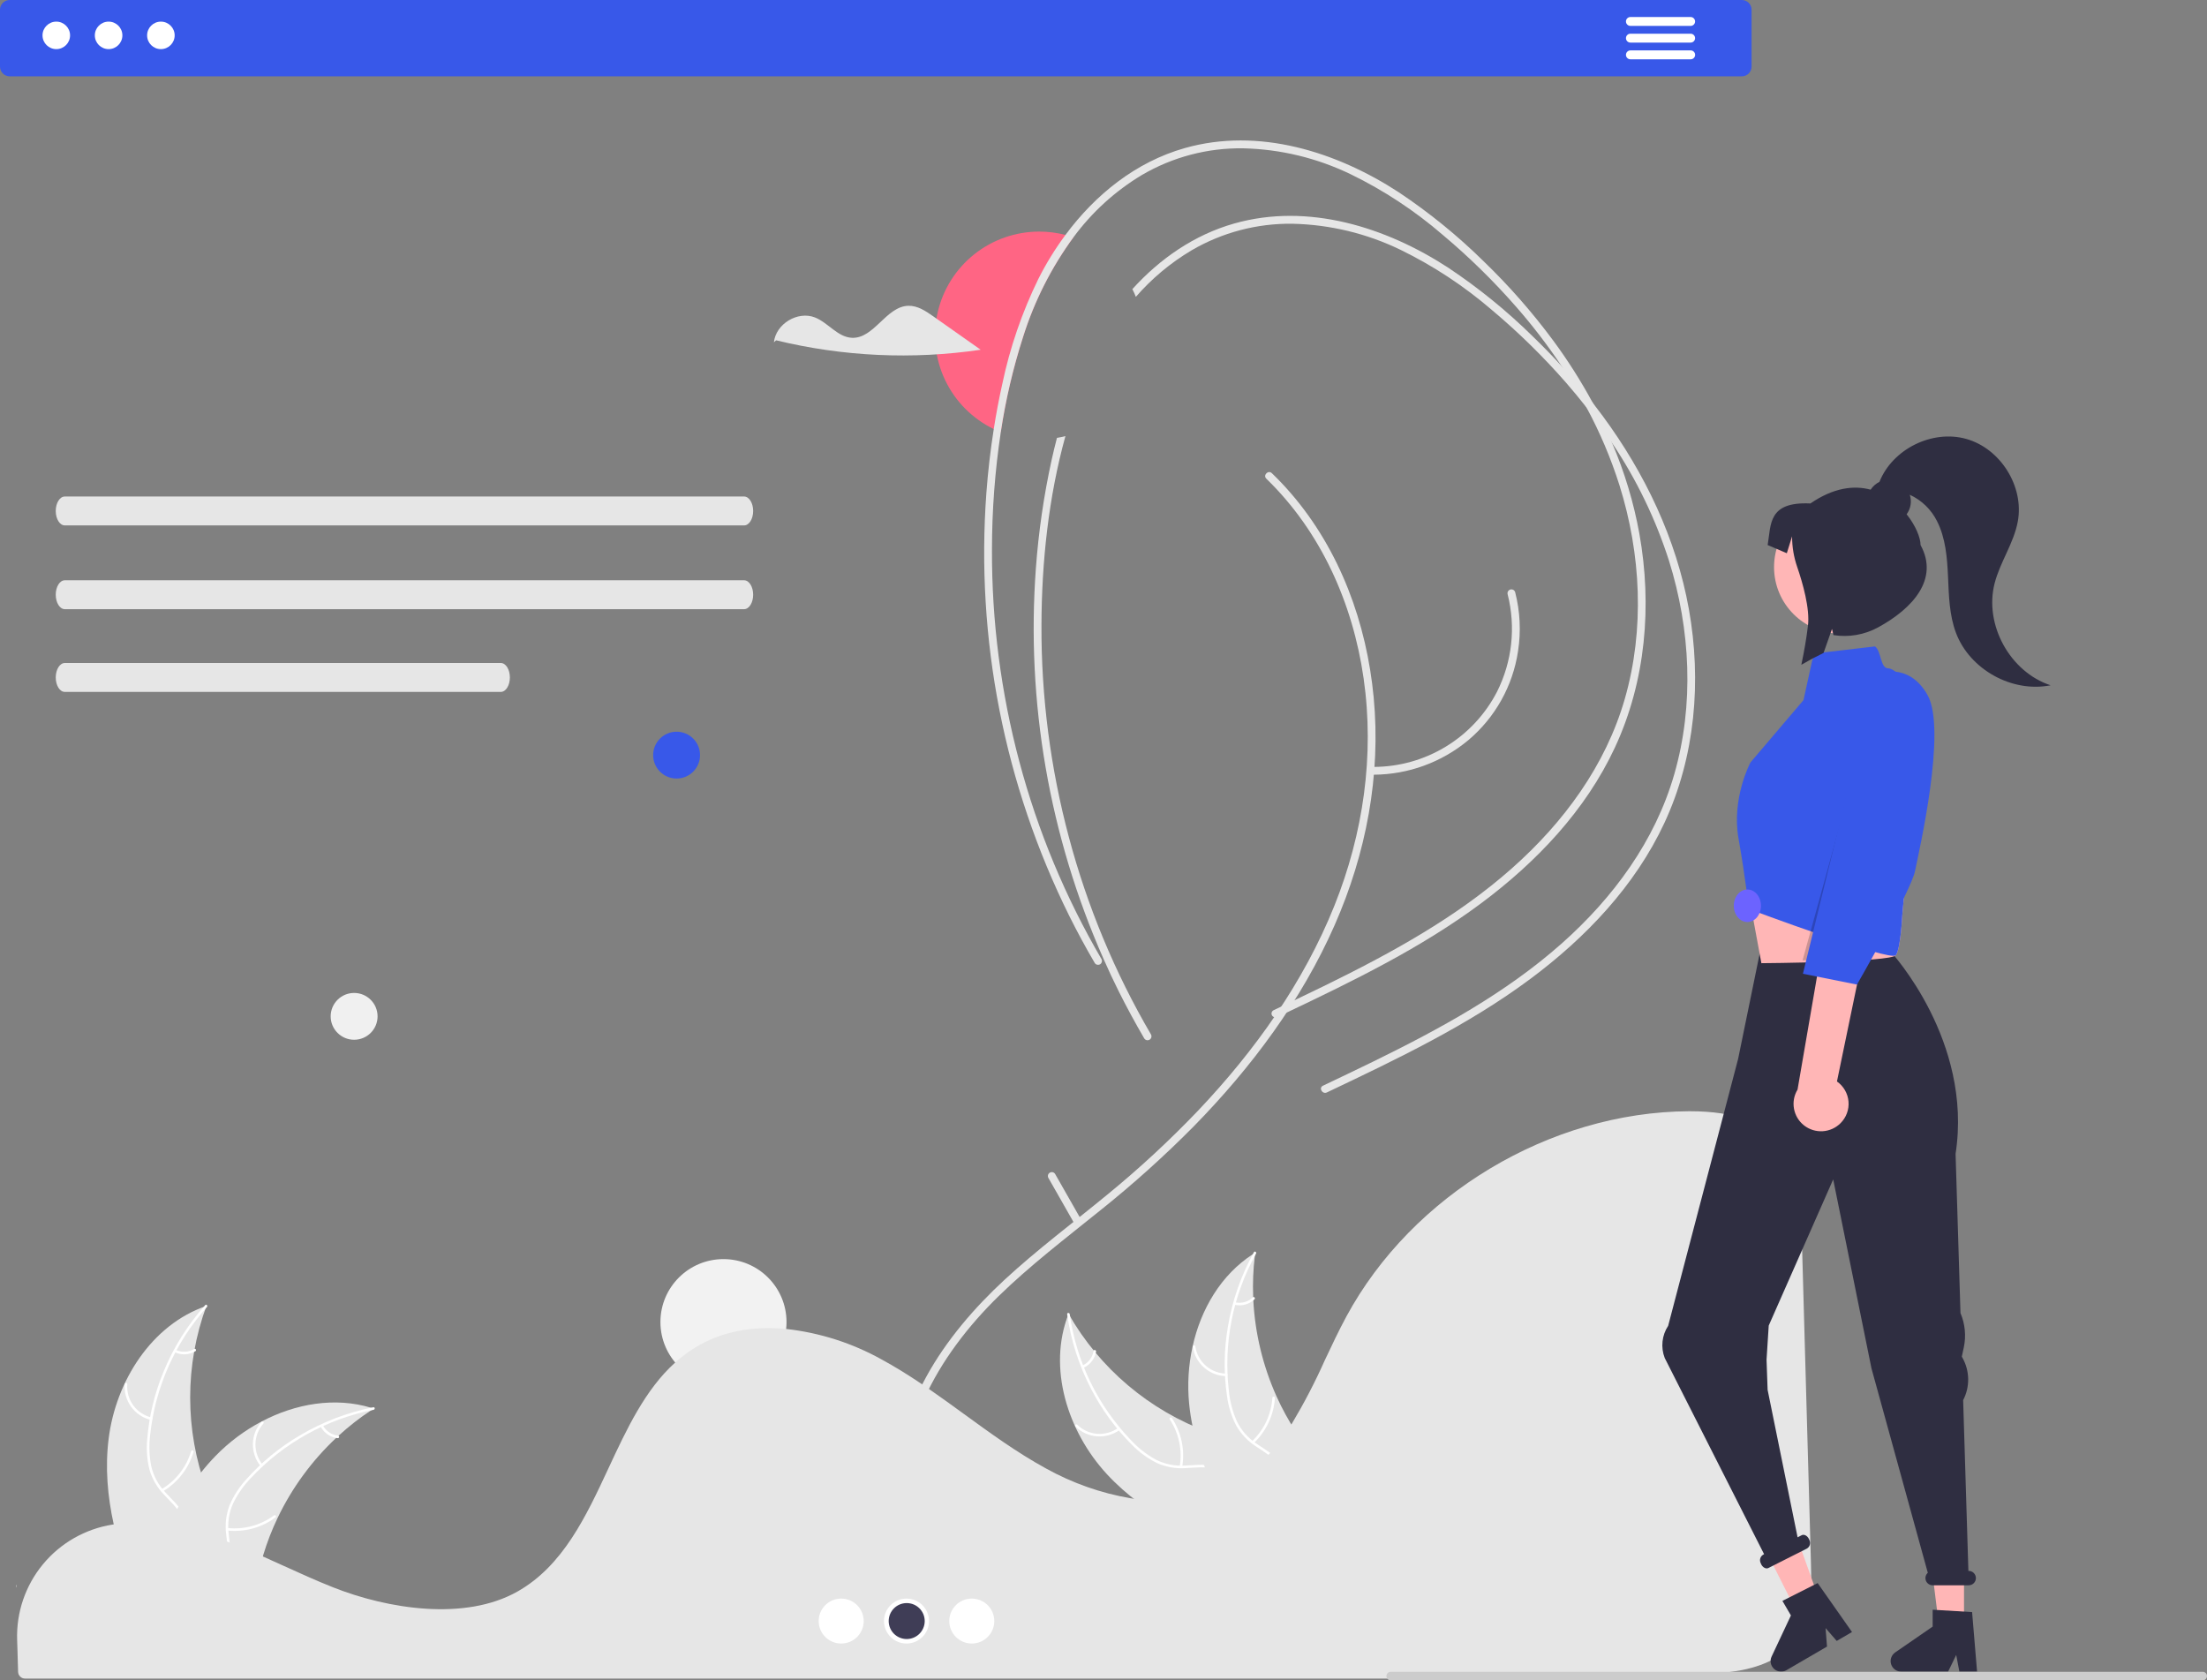 <svg width="264" height="201" viewBox="0 0 264 201" fill="none" xmlns="http://www.w3.org/2000/svg">
<rect x="0" y="0" width="264" height="201" fill="#808080" stroke="none"/>
<g clip-path="url(#clip0)">
<path d="M128.398 28.391C125.757 32.001 123.726 36.019 122.384 40.284C121.187 44.007 120.293 47.82 119.711 51.686C119.427 51.575 119.146 51.454 118.87 51.321C116.334 50.092 114.291 48.042 113.073 45.505C111.856 42.968 111.537 40.093 112.168 37.351C112.799 34.609 114.343 32.162 116.548 30.41C118.753 28.657 121.488 27.703 124.307 27.702C125.366 27.7 126.421 27.835 127.446 28.102C127.769 28.184 128.088 28.279 128.398 28.391Z" fill="#FF6584"/>
<path d="M12.995 172.098C13.852 165.223 18.121 158.448 24.691 156.211C22.1 163.288 22.101 171.051 24.693 178.127C25.702 180.853 27.11 183.779 26.16 186.526C25.569 188.235 24.124 189.543 22.508 190.361C20.892 191.178 19.099 191.568 17.328 191.95L16.98 192.238C14.169 185.903 12.138 178.974 12.995 172.098Z" fill="#E6E6E6"/>
<path d="M24.753 156.341C20.927 160.62 18.549 165.993 17.957 171.697C17.808 172.923 17.853 174.164 18.091 175.376C18.361 176.549 18.941 177.628 19.771 178.502C20.527 179.332 21.398 180.093 21.94 181.092C22.209 181.608 22.367 182.175 22.401 182.755C22.436 183.336 22.348 183.917 22.142 184.461C21.663 185.83 20.721 186.945 19.761 188.004C18.696 189.18 17.571 190.385 17.118 191.944C17.063 192.133 16.772 192.037 16.827 191.848C17.615 189.136 20.253 187.595 21.511 185.152C22.098 184.012 22.345 182.689 21.794 181.486C21.313 180.434 20.416 179.647 19.642 178.814C18.821 177.973 18.218 176.945 17.886 175.819C17.587 174.623 17.494 173.385 17.611 172.158C17.83 169.392 18.484 166.677 19.548 164.114C20.746 161.182 22.439 158.475 24.551 156.112C24.682 155.966 24.884 156.196 24.753 156.341H24.753Z" fill="white"/>
<path d="M18.04 169.849C17.095 169.62 16.262 169.063 15.69 168.277C15.118 167.492 14.844 166.529 14.918 165.56C14.934 165.365 15.239 165.38 15.224 165.576C15.153 166.477 15.408 167.374 15.942 168.104C16.476 168.835 17.255 169.351 18.136 169.559C18.328 169.604 18.231 169.894 18.04 169.849H18.04Z" fill="white"/>
<path d="M19.331 178.131C21.039 177.113 22.299 175.491 22.861 173.587C22.917 173.398 23.207 173.494 23.152 173.682C22.563 175.663 21.248 177.348 19.469 178.403C19.299 178.504 19.162 178.231 19.331 178.131V178.131Z" fill="white"/>
<path d="M21.032 161.471C21.379 161.636 21.762 161.712 22.146 161.692C22.53 161.673 22.903 161.558 23.232 161.36C23.4 161.257 23.537 161.53 23.369 161.632C23.005 161.85 22.593 161.976 22.169 161.999C21.744 162.021 21.321 161.939 20.936 161.761C20.898 161.747 20.867 161.72 20.849 161.684C20.831 161.648 20.827 161.607 20.838 161.568C20.851 161.53 20.879 161.498 20.915 161.48C20.951 161.462 20.993 161.459 21.032 161.471H21.032Z" fill="white"/>
<path d="M44.712 168.491C44.609 168.558 44.506 168.625 44.403 168.694C43.019 169.602 41.712 170.621 40.493 171.741C40.398 171.826 40.302 171.913 40.209 172.001C37.303 174.729 34.929 177.972 33.209 181.565C32.525 182.995 31.952 184.475 31.494 185.992C30.861 188.088 30.342 190.41 29.09 192.124C28.961 192.304 28.822 192.476 28.672 192.639H17.354C17.328 192.626 17.302 192.616 17.276 192.603L16.824 192.624C16.842 192.544 16.863 192.461 16.881 192.381C16.891 192.335 16.904 192.289 16.915 192.242C16.922 192.211 16.93 192.18 16.935 192.152C16.938 192.142 16.941 192.131 16.943 192.124C16.948 192.095 16.956 192.069 16.961 192.044C17.075 191.582 17.192 191.121 17.312 190.66C17.312 190.657 17.312 190.657 17.315 190.655C18.199 187.131 19.5 183.724 21.188 180.506C21.24 180.41 21.291 180.312 21.348 180.217C22.13 178.792 23.028 177.434 24.031 176.155C24.583 175.457 25.17 174.787 25.79 174.148C27.394 172.499 29.249 171.113 31.285 170.04C35.344 167.901 40.044 167.081 44.382 168.388C44.493 168.421 44.602 168.455 44.712 168.491Z" fill="#E6E6E6"/>
<path d="M44.689 168.635C39.053 169.752 33.913 172.613 29.999 176.812C29.141 177.701 28.428 178.719 27.887 179.83C27.395 180.929 27.207 182.139 27.342 183.335C27.446 184.452 27.682 185.583 27.511 186.706C27.416 187.28 27.199 187.827 26.877 188.312C26.555 188.796 26.133 189.207 25.64 189.517C24.433 190.323 23.007 190.647 21.602 190.916C20.042 191.215 18.417 191.501 17.115 192.473C16.957 192.591 16.783 192.34 16.941 192.222C19.206 190.53 22.242 190.885 24.72 189.691C25.876 189.133 26.872 188.225 27.158 186.933C27.408 185.804 27.166 184.637 27.052 183.507C26.903 182.342 27.041 181.159 27.456 180.06C27.939 178.926 28.611 177.881 29.445 176.972C31.288 174.895 33.448 173.121 35.844 171.713C38.57 170.092 41.553 168.948 44.666 168.33C44.858 168.292 44.881 168.597 44.689 168.635H44.689Z" fill="white"/>
<path d="M31.179 175.385C30.563 174.634 30.233 173.689 30.251 172.718C30.268 171.747 30.63 170.814 31.273 170.085C31.404 169.938 31.639 170.134 31.508 170.281C30.908 170.959 30.571 171.828 30.556 172.732C30.542 173.636 30.852 174.515 31.431 175.211C31.556 175.363 31.304 175.536 31.179 175.385V175.385Z" fill="white"/>
<path d="M27.216 182.775C29.193 182.988 31.178 182.45 32.776 181.268C32.934 181.15 33.108 181.402 32.95 181.519C31.285 182.746 29.218 183.302 27.161 183.075C26.965 183.053 27.021 182.753 27.216 182.775V182.775Z" fill="white"/>
<path d="M38.624 170.493C38.802 170.833 39.062 171.124 39.381 171.339C39.699 171.555 40.066 171.688 40.449 171.726C40.645 171.746 40.589 172.046 40.394 172.027C39.971 171.982 39.566 171.835 39.214 171.598C38.862 171.361 38.573 171.041 38.373 170.667C38.351 170.633 38.343 170.593 38.35 170.553C38.357 170.514 38.379 170.478 38.412 170.455C38.445 170.432 38.486 170.423 38.526 170.43C38.566 170.437 38.601 170.46 38.624 170.493Z" fill="white"/>
<path d="M132.407 176.335C127.704 171.239 125.284 163.609 127.82 157.159C131.556 163.706 137.492 168.724 144.578 171.323C147.314 172.316 150.461 173.136 151.947 175.634C152.872 177.189 152.938 179.135 152.519 180.894C152.099 182.653 151.238 184.27 150.386 185.866L150.381 186.317C143.72 184.363 137.11 181.431 132.407 176.335Z" fill="#E6E6E6"/>
<path d="M127.96 157.193C128.758 162.872 131.329 168.156 135.308 172.293C136.148 173.199 137.127 173.967 138.207 174.569C139.278 175.122 140.478 175.378 141.682 175.311C142.806 175.271 143.951 175.1 145.065 175.333C145.633 175.461 146.168 175.707 146.635 176.056C147.101 176.405 147.488 176.848 147.771 177.356C148.508 178.605 148.752 180.044 148.942 181.459C149.152 183.031 149.346 184.666 150.245 186.019C150.354 186.183 150.093 186.342 149.984 186.178C148.42 183.825 148.947 180.82 147.892 178.283C147.4 177.1 146.548 176.057 145.272 175.698C144.156 175.384 142.976 175.56 141.838 175.61C140.665 175.692 139.489 175.487 138.413 175.011C137.306 174.466 136.299 173.737 135.437 172.855C133.463 170.9 131.811 168.648 130.538 166.181C129.071 163.373 128.095 160.335 127.654 157.199C127.627 157.005 127.933 157 127.96 157.193V157.193Z" fill="white"/>
<path d="M133.948 171.036C133.162 171.608 132.198 171.883 131.227 171.811C130.257 171.739 129.344 171.325 128.652 170.643C128.512 170.504 128.721 170.281 128.861 170.42C129.505 171.056 130.355 171.441 131.259 171.507C132.162 171.572 133.059 171.313 133.788 170.776C133.947 170.66 134.106 170.921 133.948 171.036Z" fill="white"/>
<path d="M141.117 175.407C141.442 173.448 141.017 171.44 139.924 169.781C139.816 169.617 140.077 169.458 140.185 169.622C141.319 171.35 141.758 173.441 141.414 175.478C141.381 175.672 141.084 175.6 141.117 175.407Z" fill="white"/>
<path d="M129.475 163.345C129.826 163.187 130.131 162.944 130.365 162.639C130.598 162.334 130.752 161.976 130.812 161.597C130.842 161.403 131.14 161.475 131.109 161.668C131.041 162.087 130.87 162.482 130.613 162.82C130.356 163.157 130.02 163.427 129.635 163.605C129.6 163.625 129.559 163.631 129.52 163.621C129.481 163.612 129.447 163.588 129.425 163.555C129.404 163.52 129.397 163.478 129.407 163.439C129.416 163.4 129.441 163.366 129.475 163.345V163.345Z" fill="white"/>
<path d="M150.149 149.845C150.134 149.967 150.118 150.089 150.105 150.212C149.905 151.853 149.838 153.507 149.907 155.158C149.91 155.286 149.915 155.416 149.922 155.543C150.13 159.52 151.075 163.423 152.71 167.056C153.362 168.501 154.123 169.894 154.987 171.223C156.18 173.059 157.62 174.955 158.121 177.017C158.175 177.231 158.217 177.449 158.244 177.669L150.929 186.288C150.903 186.299 150.878 186.312 150.852 186.324L150.575 186.681C150.526 186.616 150.476 186.547 150.427 186.481C150.398 186.443 150.371 186.404 150.342 186.366C150.323 186.34 150.305 186.314 150.286 186.292C150.28 186.283 150.274 186.274 150.27 186.267C150.251 186.245 150.237 186.223 150.22 186.202C149.941 185.817 149.664 185.43 149.389 185.04C149.387 185.038 149.387 185.038 149.387 185.035C147.264 182.084 145.5 178.892 144.131 175.526C144.091 175.425 144.05 175.322 144.014 175.217C143.43 173.701 142.971 172.139 142.642 170.549C142.465 169.677 142.332 168.797 142.244 167.912C142.021 165.624 142.159 163.316 142.655 161.072C143.643 156.598 146.054 152.489 149.857 150.03C149.954 149.967 150.05 149.906 150.149 149.845Z" fill="#E6E6E6"/>
<path d="M150.245 149.956C147.457 154.97 146.322 160.734 147.003 166.428C147.127 167.657 147.445 168.858 147.945 169.988C148.467 171.072 149.271 171.998 150.272 172.668C151.194 173.311 152.211 173.863 152.96 174.718C153.336 175.162 153.615 175.68 153.777 176.239C153.939 176.797 153.981 177.384 153.9 177.96C153.735 179.4 153.062 180.695 152.359 181.939C151.579 183.32 150.747 184.743 150.649 186.363C150.638 186.559 150.333 186.529 150.345 186.333C150.515 183.515 152.749 181.432 153.437 178.773C153.758 177.532 153.707 176.187 152.905 175.134C152.203 174.213 151.155 173.644 150.216 173C149.229 172.361 148.414 171.49 147.843 170.464C147.287 169.364 146.923 168.177 146.767 166.954C146.371 164.208 146.41 161.416 146.882 158.682C147.404 155.558 148.458 152.546 149.998 149.777C150.093 149.606 150.34 149.786 150.246 149.956H150.245Z" fill="white"/>
<path d="M146.677 164.608C145.704 164.593 144.769 164.232 144.037 163.592C143.306 162.951 142.827 162.072 142.685 161.111C142.657 160.917 142.959 160.864 142.987 161.059C143.117 161.954 143.564 162.773 144.246 163.368C144.928 163.963 145.8 164.295 146.706 164.304C146.903 164.307 146.873 164.611 146.677 164.608Z" fill="white"/>
<path d="M149.761 172.404C151.202 171.036 152.074 169.176 152.202 167.196C152.215 166.999 152.519 167.029 152.507 167.225C152.369 169.286 151.458 171.22 149.955 172.64C149.812 172.775 149.618 172.538 149.761 172.404V172.404Z" fill="white"/>
<path d="M147.746 155.778C148.121 155.862 148.511 155.852 148.881 155.749C149.252 155.646 149.59 155.452 149.867 155.186C150.009 155.049 150.202 155.285 150.062 155.422C149.754 155.714 149.38 155.928 148.971 156.043C148.562 156.158 148.131 156.171 147.716 156.082C147.676 156.077 147.64 156.057 147.614 156.026C147.589 155.995 147.576 155.955 147.578 155.915C147.583 155.875 147.602 155.838 147.634 155.812C147.665 155.786 147.705 155.774 147.746 155.778V155.778Z" fill="white"/>
<path d="M86.541 165.664C90.706 165.664 94.082 162.294 94.082 158.138C94.082 153.981 90.706 150.611 86.541 150.611C82.376 150.611 79 153.981 79 158.138C79 162.294 82.376 165.664 86.541 165.664Z" fill="#F2F2F2"/>
<path d="M80.934 93.125C82.483 93.125 83.739 91.871 83.739 90.325C83.739 88.779 82.483 87.525 80.934 87.525C79.385 87.525 78.129 88.779 78.129 90.325C78.129 91.871 79.385 93.125 80.934 93.125Z" fill="#3858E9"/>
<path d="M42.36 124.373C43.909 124.373 45.165 123.119 45.165 121.573C45.165 120.027 43.909 118.773 42.36 118.773C40.811 118.773 39.555 120.027 39.555 121.573C39.555 123.119 40.811 124.373 42.36 124.373Z" fill="#F0F0F0"/>
<path d="M208.362 0H1.16C0.852 0.001 0.558 0.123 0.341 0.34C0.123 0.557 0.001 0.851 3.87704e-08 1.157V7.969C-7.94111e-05 8.276 0.122 8.571 0.339 8.789C0.557 9.007 0.852 9.13 1.16 9.131H208.362C208.67 9.13 208.965 9.007 209.183 8.789C209.4 8.571 209.522 8.276 209.522 7.969V1.157C209.521 0.851 209.399 0.557 209.181 0.34C208.964 0.123 208.67 0.001 208.362 0V0Z" fill="#3858E9"/>
<path d="M6.734 5.876C7.644 5.876 8.381 5.14 8.381 4.231C8.381 3.323 7.644 2.587 6.734 2.587C5.824 2.587 5.086 3.323 5.086 4.231C5.086 5.14 5.824 5.876 6.734 5.876Z" fill="white"/>
<path d="M12.992 5.876C13.902 5.876 14.639 5.14 14.639 4.231C14.639 3.323 13.902 2.587 12.992 2.587C12.082 2.587 11.344 3.323 11.344 4.231C11.344 5.14 12.082 5.876 12.992 5.876Z" fill="white"/>
<path d="M19.245 5.876C20.155 5.876 20.893 5.14 20.893 4.231C20.893 3.323 20.155 2.587 19.245 2.587C18.335 2.587 17.598 3.323 17.598 4.231C17.598 5.14 18.335 5.876 19.245 5.876Z" fill="white"/>
<path d="M202.233 2.035H195.029C194.887 2.035 194.752 2.091 194.652 2.191C194.552 2.29 194.496 2.426 194.496 2.567C194.496 2.708 194.552 2.843 194.652 2.942C194.752 3.042 194.887 3.098 195.029 3.098H202.233C202.374 3.098 202.509 3.042 202.609 2.942C202.709 2.843 202.765 2.708 202.765 2.567C202.765 2.426 202.709 2.29 202.609 2.191C202.509 2.091 202.374 2.035 202.233 2.035V2.035Z" fill="white"/>
<path d="M202.233 4.031H195.029C194.887 4.031 194.752 4.087 194.652 4.187C194.552 4.287 194.496 4.422 194.496 4.563C194.496 4.704 194.552 4.839 194.652 4.938C194.752 5.038 194.887 5.094 195.029 5.094H202.233C202.374 5.094 202.509 5.038 202.609 4.938C202.709 4.839 202.765 4.704 202.765 4.563C202.765 4.422 202.709 4.287 202.609 4.187C202.509 4.087 202.374 4.031 202.233 4.031V4.031Z" fill="white"/>
<path d="M202.235 6.028H195.031C194.889 6.028 194.753 6.085 194.653 6.185C194.552 6.285 194.496 6.42 194.496 6.562C194.496 6.703 194.552 6.839 194.653 6.939C194.753 7.039 194.889 7.095 195.031 7.095H202.235C202.377 7.095 202.513 7.039 202.613 6.939C202.713 6.839 202.77 6.703 202.77 6.562C202.77 6.42 202.713 6.285 202.613 6.185C202.513 6.085 202.377 6.028 202.235 6.028V6.028Z" fill="white"/>
<path d="M7.749 59.392C7.151 59.394 6.667 60.169 6.668 61.124C6.669 62.076 7.153 62.847 7.749 62.849H89.011C89.609 62.847 90.094 62.072 90.092 61.117C90.091 60.165 89.608 59.394 89.011 59.392H7.749Z" fill="#E6E6E6"/>
<path d="M7.749 69.41C7.151 69.412 6.667 70.188 6.668 71.142C6.669 72.094 7.153 72.866 7.749 72.868H89.011C89.609 72.866 90.094 72.09 90.092 71.136C90.091 70.183 89.608 69.412 89.011 69.41H7.749Z" fill="#E6E6E6"/>
<path d="M7.749 79.307C7.151 79.308 6.667 80.084 6.668 81.039C6.669 81.991 7.153 82.762 7.749 82.764H59.91C60.508 82.762 60.992 81.987 60.991 81.032C60.99 80.08 60.506 79.308 59.91 79.307H7.749Z" fill="#E6E6E6"/>
<path d="M1.902 189.916C1.93 189.854 1.961 189.794 1.989 189.733C2.039 189.217 1.902 189.916 1.902 189.916Z" fill="#F2F2F2"/>
<path d="M16.667 182.123C15.638 182.122 14.61 182.197 13.592 182.345L13.445 182.367C10.186 182.888 7.23 184.578 5.132 187.121C3.034 189.663 1.938 192.883 2.051 196.174L2.09 197.413C2.115 198.196 2.143 199.037 2.165 199.971C2.168 200.188 2.257 200.395 2.412 200.548C2.567 200.7 2.776 200.785 2.994 200.785H167.72C179.335 200.663 190.907 200.51 202.113 200.329C204.223 200.336 206.33 200.147 208.405 199.765C211.52 199.128 213.681 197.866 215.014 195.905H215.015C216.672 193.474 216.724 190.412 216.624 186.953C216.42 179.968 216.217 172.631 216.015 165.316C215.837 158.868 215.659 152.438 215.482 146.282C215.372 142.629 215.127 139.405 213.245 136.94C211.205 134.275 207.484 132.924 202.185 132.924C202.121 132.924 202.057 132.924 201.993 132.924C185.387 133.026 168.934 142.894 161.051 157.48C160.143 159.159 159.297 160.957 158.479 162.696C157.315 165.306 155.996 167.844 154.53 170.297C153.765 171.543 152.892 172.719 151.921 173.812C151.857 173.889 151.783 173.97 151.706 174.048C151.529 174.248 151.343 174.44 151.163 174.612C150.167 175.618 149.049 176.497 147.835 177.226L147.719 177.294C147.631 177.348 147.536 177.402 147.441 177.452C146.78 177.819 146.093 178.136 145.386 178.401C142.381 179.546 138.964 179.82 135.23 179.216C131.688 178.606 128.274 177.404 125.133 175.66C121.676 173.771 118.44 171.417 115.31 169.14C113.936 168.14 112.514 167.106 111.094 166.126C110.827 165.941 110.564 165.761 110.298 165.581C108.564 164.413 106.991 163.448 105.491 162.631C101.957 160.658 98.062 159.411 94.037 158.965C89.907 158.574 86.267 159.311 83.222 161.15C82.351 161.679 81.532 162.289 80.776 162.972C77.169 166.209 74.945 170.987 72.795 175.607C70.12 181.354 67.355 187.298 61.893 190.379C55.591 193.937 46.392 192.459 39.883 189.888C37.837 189.079 35.794 188.149 33.817 187.25C33.019 186.886 32.221 186.523 31.421 186.167C29.85 185.466 28.564 184.929 27.375 184.476L26.998 184.331C26.789 184.252 26.58 184.174 26.366 184.099C25.049 183.615 23.706 183.204 22.343 182.866L22.036 182.788C21.422 182.648 20.847 182.532 20.284 182.434L20.058 182.396C18.937 182.213 17.803 182.122 16.667 182.123V182.123Z" fill="#E6E6E6"/>
<path d="M108.974 182.326C106.232 172.036 112.32 162.006 119.434 155.062C123.225 151.362 127.447 148.145 131.565 144.822C135.515 141.669 139.278 138.287 142.832 134.694C149.696 127.683 155.684 119.67 159.649 110.662C163.419 102.097 165.202 92.767 164.319 83.421C163.482 74.557 160.298 65.838 154.442 59.037C153.713 58.19 152.945 57.378 152.139 56.601C151.707 56.182 151.046 56.841 151.478 57.261C158.017 63.598 161.824 72.186 163.112 81.12C164.44 90.334 163.071 99.727 159.619 108.341C155.942 117.517 150.094 125.705 143.312 132.851C139.897 136.426 136.264 139.788 132.433 142.917C128.343 146.28 124.092 149.458 120.197 153.051C113.019 159.675 106.567 168.786 107.453 179.042C107.556 180.235 107.763 181.417 108.072 182.574C108.108 182.69 108.188 182.787 108.294 182.845C108.401 182.903 108.526 182.917 108.643 182.885C108.76 182.853 108.86 182.777 108.921 182.672C108.983 182.568 109.002 182.444 108.974 182.326V182.326Z" fill="#E6E6E6"/>
<path d="M137.681 123.741C137.739 123.848 137.753 123.972 137.721 124.089C137.688 124.206 137.612 124.305 137.507 124.366C137.403 124.428 137.278 124.446 137.16 124.418C137.043 124.39 136.94 124.317 136.875 124.215C135.802 122.377 134.788 120.508 133.836 118.608C133.193 117.317 132.577 116.009 131.999 114.688C125.514 100.016 122.737 83.979 123.911 67.985C124.23 63.609 124.863 59.262 125.804 54.977C125.998 54.108 126.205 53.239 126.433 52.378C126.778 52.322 127.114 52.249 127.446 52.163C125.42 59.495 124.605 67.227 124.579 74.792C124.549 83.349 125.653 91.872 127.86 100.14C130.058 108.411 133.361 116.35 137.681 123.741V123.741Z" fill="#E6E6E6"/>
<path d="M199.093 98.441C195.588 105.967 189.698 112.146 183.093 117.068C175.605 122.649 167.124 126.677 158.721 130.674C158.182 130.932 157.708 130.128 158.251 129.869C160.256 128.914 162.261 127.959 164.253 126.986C172.22 123.084 180.119 118.79 186.788 112.877C192.958 107.408 197.985 100.597 200.278 92.607C202.671 84.289 202.218 75.296 199.645 67.078C198.047 62.087 195.756 57.345 192.837 52.99C191.871 51.531 190.849 50.113 189.772 48.734C188.987 47.732 188.176 46.749 187.34 45.787C184.606 42.658 181.634 39.745 178.45 37.074C175.138 34.222 171.472 31.807 167.542 29.888C163.506 27.928 159.092 26.862 154.604 26.764C150.363 26.706 146.187 27.807 142.528 29.948C140.026 31.435 137.779 33.312 135.871 35.507C135.746 35.193 135.608 34.883 135.453 34.582C138.747 30.946 142.856 28.089 147.637 26.734C156.471 24.23 165.796 27.169 173.251 32.031C176.888 34.453 180.285 37.217 183.395 40.284C184.555 41.407 185.684 42.564 186.771 43.756C188.082 45.185 189.333 46.663 190.526 48.192C190.526 48.192 190.535 48.197 190.535 48.201C190.936 48.713 191.329 49.232 191.716 49.759C196.756 56.6 200.52 64.453 202.02 72.848C203.555 81.432 202.796 90.485 199.093 98.441Z" fill="#E6E6E6"/>
<path d="M193.171 89.422C189.67 96.948 183.781 103.127 177.171 108.049C170.01 113.381 161.944 117.301 153.908 121.126C153.541 121.302 153.17 121.474 152.804 121.651C152.745 121.681 152.68 121.698 152.614 121.701C152.548 121.704 152.482 121.693 152.42 121.668C152.335 121.643 152.259 121.594 152.202 121.526C152.144 121.459 152.109 121.375 152.099 121.287C152.089 121.199 152.106 121.11 152.147 121.032C152.188 120.953 152.252 120.889 152.33 120.846C152.64 120.696 152.955 120.549 153.265 120.403C153.8 120.145 154.33 119.891 154.865 119.637C156.024 119.086 157.181 118.528 158.335 117.963C166.298 114.065 174.201 109.766 180.866 103.854C187.04 98.385 192.067 91.574 194.361 83.583C196.749 75.266 196.297 66.277 193.723 58.059C192.704 54.833 191.381 51.711 189.773 48.734C188.855 47.03 187.851 45.365 186.773 43.756C185.141 41.312 183.352 38.977 181.418 36.764C178.687 33.635 175.716 30.723 172.532 28.055C169.219 25.202 165.552 22.787 161.621 20.869C157.586 18.908 153.173 17.841 148.687 17.741C144.444 17.682 140.266 18.783 136.606 20.925C133.403 22.846 130.614 25.384 128.402 28.39C125.761 32.001 123.729 36.018 122.387 40.283C121.19 44.006 120.296 47.819 119.714 51.686C119.013 56.348 118.66 61.055 118.658 65.769C118.63 74.327 119.733 82.852 121.939 91.122C124.139 99.392 127.443 107.33 131.76 114.723C131.772 114.742 131.782 114.762 131.79 114.783C131.83 114.892 131.828 115.011 131.785 115.118C131.742 115.225 131.661 115.313 131.557 115.364C131.453 115.414 131.334 115.425 131.222 115.393C131.111 115.362 131.015 115.29 130.954 115.192C129.88 113.359 128.869 111.49 127.919 109.586C120.135 93.9 116.706 76.419 117.99 58.962C118.18 56.406 118.474 53.859 118.874 51.32C119.154 49.522 119.492 47.733 119.887 45.955C120.801 41.586 122.257 37.348 124.22 33.339C125.144 31.504 126.225 29.752 127.449 28.102C131.023 23.279 135.869 19.372 141.719 17.715C150.553 15.206 159.874 18.145 167.333 23.007C170.969 25.432 174.365 28.195 177.478 31.26C180.508 34.183 183.29 37.352 185.794 40.735C187.545 43.107 189.127 45.599 190.528 48.192C190.528 48.192 190.537 48.196 190.537 48.201C191.377 49.763 192.149 51.359 192.839 52.99C194.329 56.468 195.422 60.102 196.098 63.825C197.637 72.413 196.879 81.462 193.171 89.422Z" fill="#E6E6E6"/>
<path d="M164.331 92.668C168.455 92.643 172.442 91.19 175.613 88.558C178.841 85.849 180.966 82.055 181.587 77.892C181.951 75.538 181.834 73.135 181.241 70.827C181.205 70.712 181.125 70.615 181.019 70.557C180.912 70.499 180.787 70.485 180.67 70.517C180.554 70.549 180.454 70.625 180.392 70.729C180.33 70.834 180.312 70.958 180.34 71.075C181.339 74.993 180.888 79.139 179.07 82.751C177.673 85.452 175.56 87.718 172.96 89.302C170.361 90.887 167.376 91.728 164.331 91.735C164.209 91.739 164.095 91.79 164.01 91.877C163.926 91.965 163.879 92.081 163.879 92.202C163.879 92.323 163.926 92.439 164.01 92.526C164.095 92.613 164.209 92.664 164.331 92.668V92.668Z" fill="#E6E6E6"/>
<path d="M129.221 145.71L126.211 140.423C126.146 140.32 126.044 140.247 125.926 140.218C125.809 140.19 125.684 140.208 125.579 140.269C125.475 140.33 125.398 140.429 125.365 140.546C125.332 140.662 125.346 140.787 125.404 140.894L128.414 146.181C128.478 146.284 128.58 146.357 128.698 146.385C128.816 146.414 128.941 146.396 129.045 146.335C129.15 146.274 129.227 146.175 129.26 146.058C129.292 145.941 129.279 145.817 129.221 145.71V145.71Z" fill="#E6E6E6"/>
<path d="M111.648 37.847C110.747 37.212 109.762 36.55 108.66 36.577C105.992 36.641 104.554 40.544 101.89 40.406C100.19 40.319 99.062 38.596 97.48 37.971C95.42 37.158 92.799 38.748 92.574 40.948L92.839 40.706C100.846 42.654 109.155 43.038 117.308 41.834C115.422 40.505 113.535 39.176 111.648 37.847Z" fill="#E6E6E6"/>
<path d="M100.623 196.594C102.11 196.594 103.316 195.39 103.316 193.906C103.316 192.421 102.11 191.218 100.623 191.218C99.135 191.218 97.93 192.421 97.93 193.906C97.93 195.39 99.135 196.594 100.623 196.594Z" fill="white"/>
<path d="M108.435 196.594C109.923 196.594 111.128 195.39 111.128 193.906C111.128 192.421 109.923 191.218 108.435 191.218C106.948 191.218 105.742 192.421 105.742 193.906C105.742 195.39 106.948 196.594 108.435 196.594Z" fill="white"/>
<path d="M116.244 196.594C117.731 196.594 118.937 195.39 118.937 193.906C118.937 192.421 117.731 191.218 116.244 191.218C114.757 191.218 113.551 192.421 113.551 193.906C113.551 195.39 114.757 196.594 116.244 196.594Z" fill="white"/>
<path d="M108.459 196.056C109.649 196.056 110.614 195.094 110.614 193.906C110.614 192.719 109.649 191.756 108.459 191.756C107.269 191.756 106.305 192.719 106.305 193.906C106.305 195.094 107.269 196.056 108.459 196.056Z" fill="#3F3D56"/>
<path d="M234.935 194.85H231.983L230.578 183.485H234.935V194.85Z" fill="#FFB6B6"/>
<path d="M236.496 199.954H234.379L234.001 197.96L233.033 199.954H227.418C227.149 199.954 226.887 199.868 226.67 199.709C226.454 199.55 226.294 199.326 226.213 199.069C226.133 198.813 226.137 198.538 226.225 198.284C226.313 198.03 226.48 197.811 226.701 197.658L231.185 194.567V192.551L235.901 192.832L236.496 199.954Z" fill="#2F2E41"/>
<path d="M217.967 192.33L215.188 193.324L210.027 183.097L214.13 181.632L217.967 192.33Z" fill="#FFB6B6"/>
<path d="M221.536 195.217L219.707 196.282L218.374 194.749L218.545 196.959L213.695 199.782C213.463 199.918 213.193 199.976 212.925 199.947C212.658 199.919 212.406 199.805 212.207 199.624C212.009 199.443 211.873 199.203 211.821 198.94C211.769 198.676 211.802 198.403 211.916 198.16L214.229 193.235L213.211 191.493L217.426 189.364L221.536 195.217Z" fill="#2F2E41"/>
<path d="M235.494 187.906H235.458L234.831 167.483C235.237 166.702 235.443 165.832 235.431 164.951C235.419 164.071 235.188 163.207 234.761 162.437L234.671 162.275L234.904 161.197C235.203 159.813 235.066 158.37 234.511 157.066L233.925 138.016C236.017 124.488 226.214 113.896 226.214 113.896H210.528L207.914 126.658L199.545 158.589C199.174 159.152 198.943 159.795 198.871 160.465C198.8 161.135 198.89 161.812 199.134 162.44L211.02 185.908L210.929 185.955C210.755 186.052 210.625 186.211 210.566 186.401C210.507 186.591 210.524 186.796 210.612 186.974C210.768 187.423 211.161 187.695 211.491 187.582L216.125 185.243C216.299 185.146 216.428 184.986 216.487 184.796C216.546 184.607 216.53 184.401 216.441 184.223C216.286 183.774 215.892 183.502 215.562 183.616L215.026 183.887L211.44 166.245L211.313 162.645L211.574 158.562L219.286 141.078L223.861 163.666L230.603 188.133C230.474 188.25 230.384 188.402 230.343 188.571C230.303 188.74 230.316 188.917 230.378 189.079C230.441 189.241 230.552 189.38 230.695 189.478C230.839 189.575 231.009 189.628 231.183 189.627H235.494C235.723 189.627 235.942 189.536 236.104 189.375C236.265 189.214 236.356 188.995 236.356 188.766C236.356 188.538 236.265 188.319 236.104 188.158C235.942 187.997 235.723 187.906 235.494 187.906Z" fill="#2F2E41"/>
<path d="M227.966 104.861L227.548 109.526C227.548 109.526 227.367 113.398 226.794 114.255C226.225 115.106 210.695 115.214 210.695 115.214C210.695 115.214 209.669 109.693 208.785 104.861H227.966Z" fill="#FFB6B6"/>
<path d="M220.19 75.799C224.597 75.799 228.17 72.234 228.17 67.836C228.17 63.438 224.597 59.872 220.19 59.872C215.783 59.872 212.211 63.438 212.211 67.836C212.211 72.234 215.783 75.799 220.19 75.799Z" fill="#FFB6B6"/>
<path d="M224.282 77.322L217.877 78.074C217.607 78.106 217.354 78.221 217.152 78.403C216.951 78.585 216.812 78.826 216.753 79.091L215.735 83.742L209.386 91.204C209.386 91.204 207.106 95.47 207.961 100.305C208.816 105.141 209.192 108.733 209.192 108.733C209.192 108.733 226.222 115.106 226.792 114.253C227.362 113.4 227.547 109.524 227.547 109.524L229.827 84.211C229.827 84.211 227.262 79.945 225.837 79.945C224.918 79.914 225.036 77.848 224.282 77.322Z" fill="#3858E9"/>
<path opacity="0.2" d="M221.46 93.678L218.61 114.724L215.621 114.88L221.46 93.678Z" fill="black"/>
<path d="M209.021 110.29C209.919 110.29 210.647 109.419 210.647 108.343C210.647 107.267 209.919 106.396 209.021 106.396C208.123 106.396 207.395 107.267 207.395 108.343C207.395 109.419 208.123 110.29 209.021 110.29Z" fill="#6C63FF"/>
<path d="M220.165 134.35C220.504 134.013 220.765 133.607 220.929 133.159C221.094 132.711 221.158 132.232 221.117 131.757C221.076 131.281 220.931 130.82 220.692 130.407C220.454 129.993 220.127 129.637 219.736 129.363L225.074 103.578L219.315 105.392L215.02 130.337C214.602 131.024 214.452 131.839 214.597 132.63C214.742 133.42 215.172 134.13 215.806 134.624C216.441 135.119 217.235 135.364 218.038 135.314C218.841 135.263 219.598 134.92 220.165 134.35V134.35Z" fill="#FFB6B6"/>
<path d="M224.411 80.638C224.411 80.638 228.249 78.98 230.579 83.155C232.909 87.329 229.546 101.837 229.074 104.192C228.602 106.546 222.131 117.77 222.131 117.77L215.664 116.479L224.411 80.638Z" fill="#3858E9"/>
<path d="M216.561 60.222C219.328 58.323 221.764 58.034 223.766 58.573C224.025 58.172 224.389 57.85 224.818 57.64C226.379 53.715 231.129 51.357 235.206 52.503C239.309 53.657 242.14 58.193 241.368 62.377C240.89 64.97 239.254 67.216 238.596 69.77C237.323 74.714 240.429 80.377 245.288 81.971C240.688 82.893 235.623 80.088 233.973 75.704C233.171 73.575 233.123 71.25 233.021 68.977C232.919 66.704 232.735 64.364 231.704 62.335C231.012 60.944 229.863 59.832 228.449 59.184C228.576 59.575 228.607 59.99 228.541 60.396C228.475 60.801 228.314 61.185 228.07 61.516C229.149 62.865 229.736 64.324 229.736 65.198C231.977 69.286 228.772 72.798 224.676 75.035C223.042 75.932 221.155 76.26 219.313 75.968L219.142 75.238L218.91 75.896L218.134 78.101C217.24 78.532 216.354 79.006 215.475 79.52C215.809 77.956 216.079 76.394 216.265 74.867C216.522 72.788 215.625 69.694 214.978 67.813C214.577 66.653 214.371 65.435 214.369 64.208V64.154L213.739 66.174L211.445 65.198C211.872 62.755 211.445 59.982 216.561 60.222Z" fill="#2F2E41"/>
<path d="M264 200.488C263.999 200.623 263.945 200.753 263.849 200.849C263.753 200.945 263.623 200.999 263.487 201H166.357C166.221 201 166.09 200.946 165.994 200.85C165.898 200.754 165.844 200.623 165.844 200.488C165.844 200.352 165.898 200.222 165.994 200.126C166.09 200.03 166.221 199.976 166.357 199.976H263.487C263.554 199.975 263.621 199.988 263.683 200.014C263.746 200.04 263.802 200.078 263.85 200.125C263.898 200.173 263.935 200.229 263.961 200.291C263.987 200.354 264 200.42 264 200.488V200.488Z" fill="#CCCCCC"/>
</g>
<defs>
<clipPath id="clip0">
<rect width="264" height="201" fill="white"/>
</clipPath>
</defs>
</svg>
